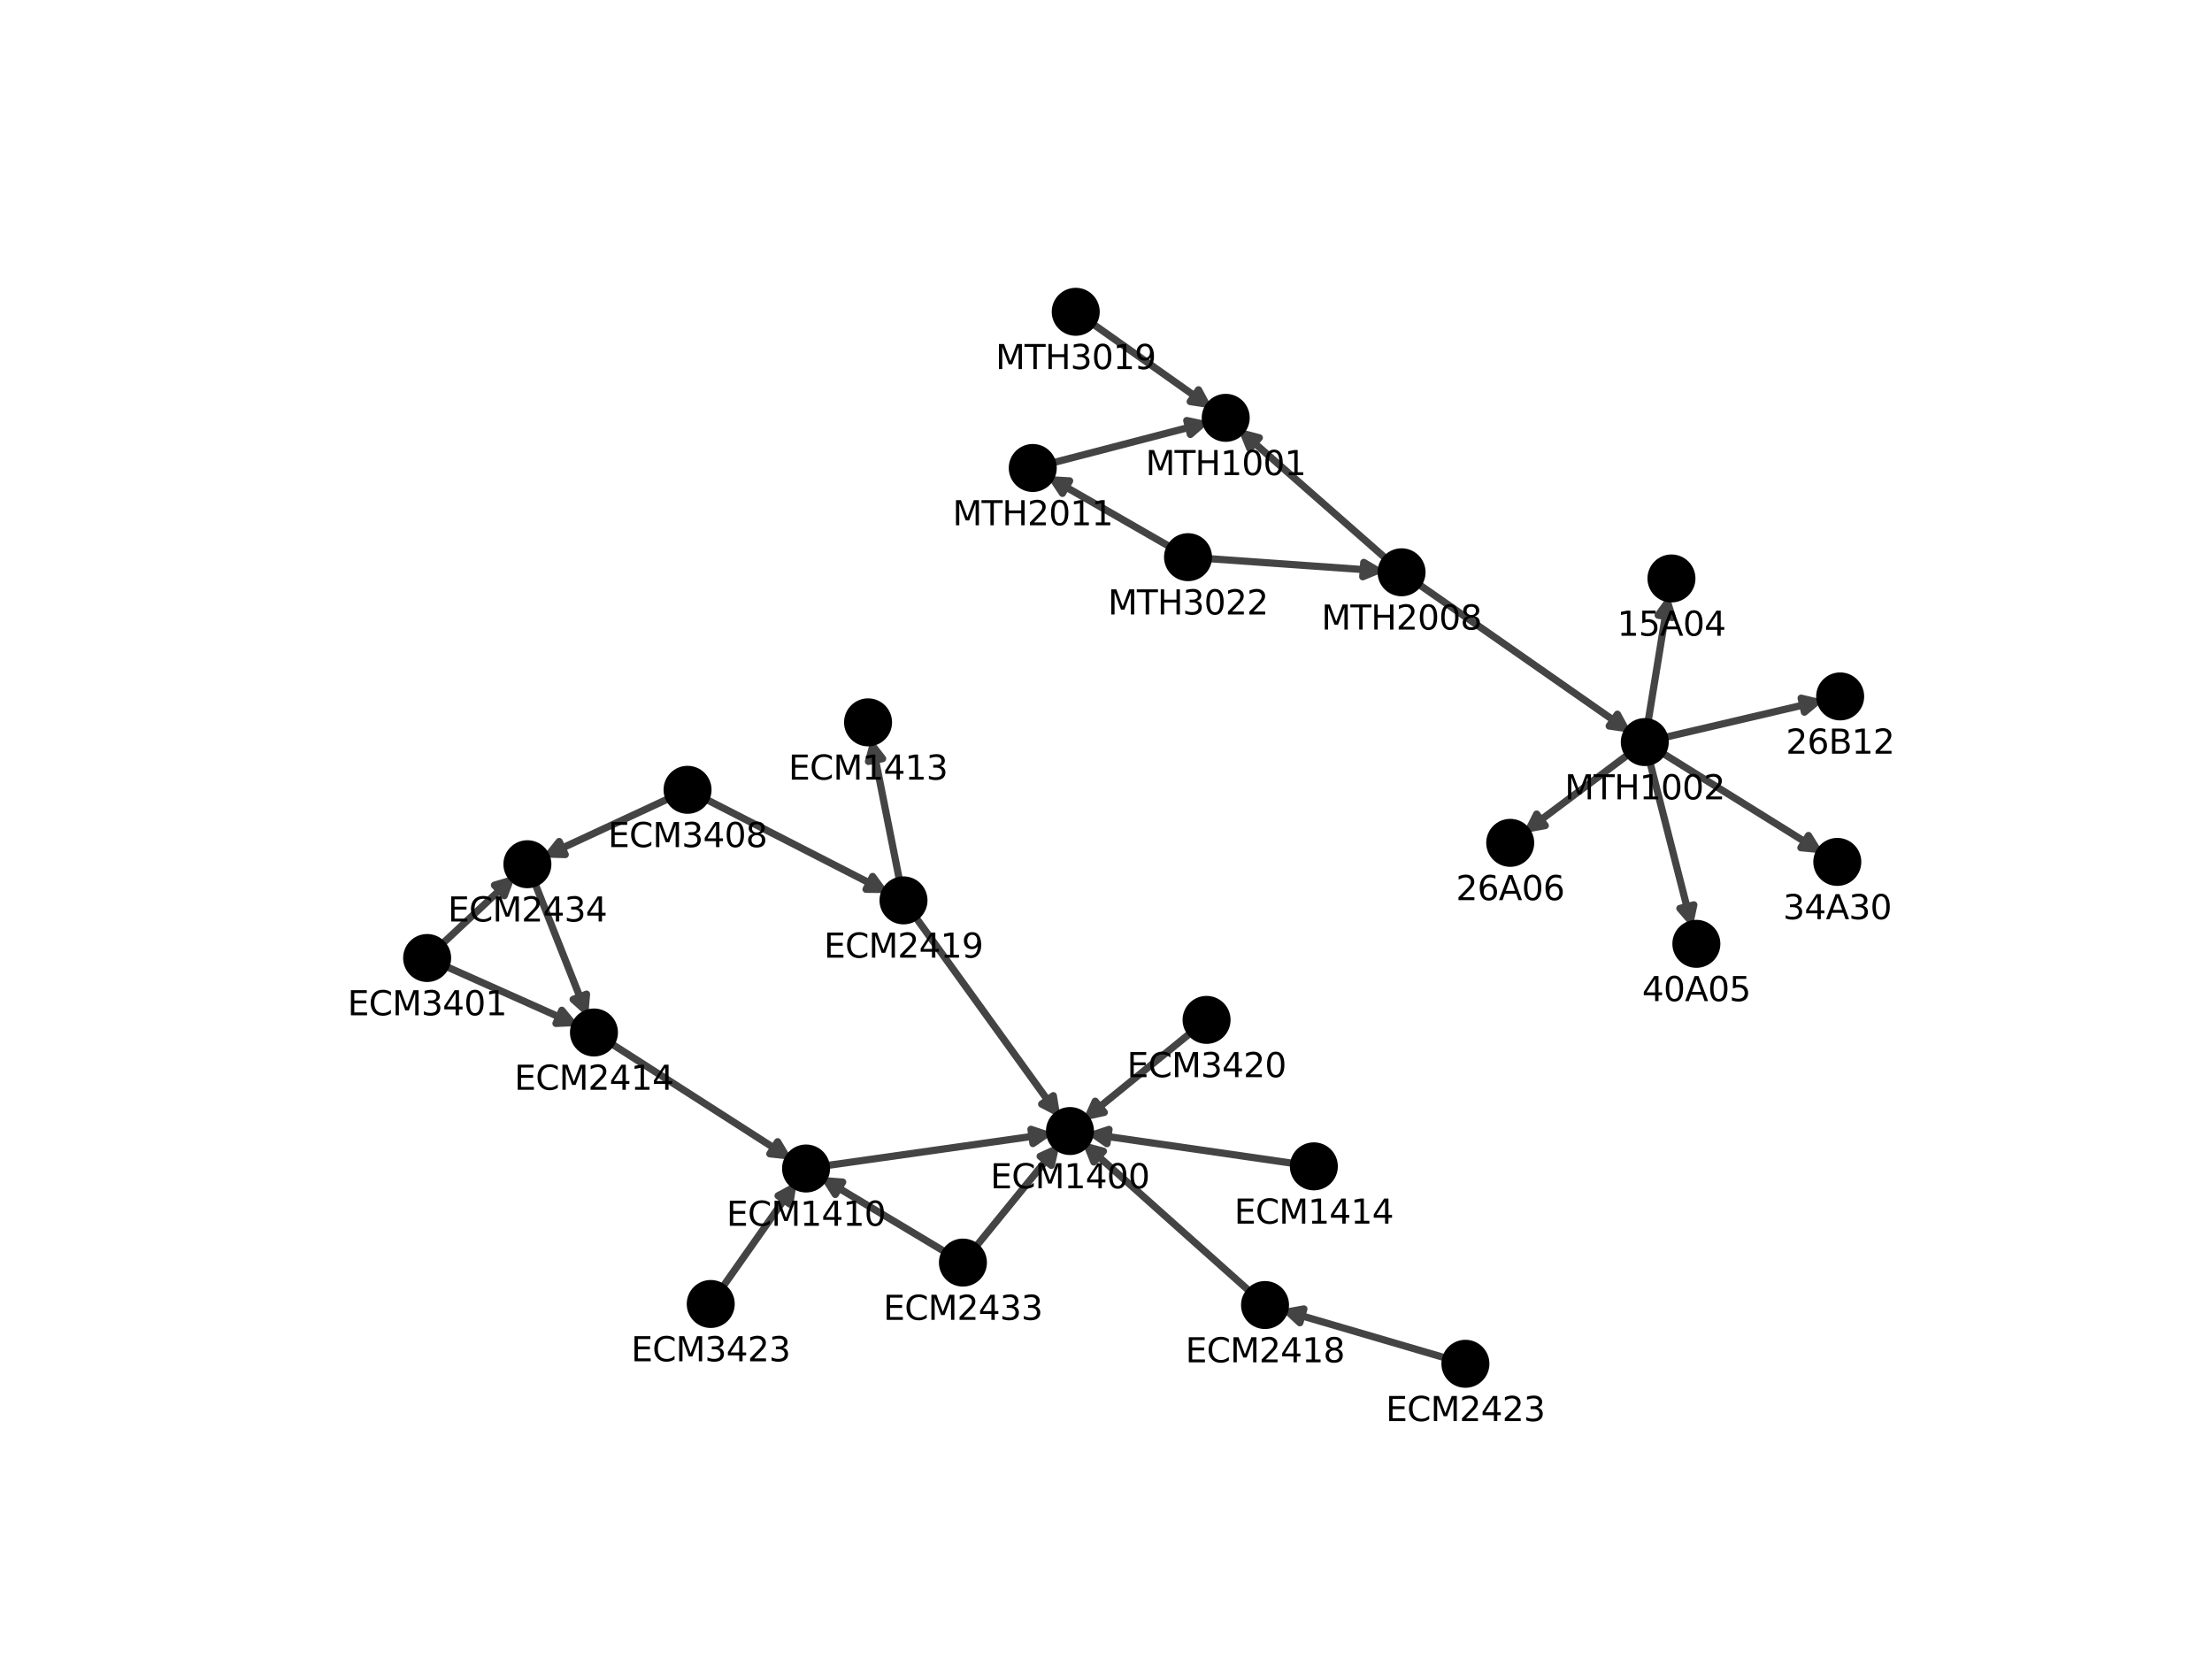<?xml version="1.0" encoding="utf-8" standalone="no"?>
<!DOCTYPE svg PUBLIC "-//W3C//DTD SVG 1.1//EN"
  "http://www.w3.org/Graphics/SVG/1.1/DTD/svg11.dtd">
<svg xmlns:xlink="http://www.w3.org/1999/xlink" width="460.8pt" height="345.6pt" viewBox="0 0 460.8 345.6" xmlns="http://www.w3.org/2000/svg" version="1.1">
 <defs>
  <style type="text/css">*{stroke-linejoin: round; stroke-linecap: butt}</style>
 </defs>
 <g id="figure_1">
  <g id="patch_1">
   <path d="M 0 345.6 
L 460.8 345.6 
L 460.8 0 
L 0 0 
L 0 345.6 
z
" style="fill: none"/>
  </g>
  <g id="axes_1">
   <g id="patch_2">
    <path d="M 57.6 307.584 
L 414.72 307.584 
L 414.72 41.472 
L 57.6 41.472 
L 57.6 307.584 
z
" style="fill: none"/>
   </g>
   <g id="EdgeCollection_1">
    <path d="M 261.35 92.323 
L 288.215 115.92 
L 261.35 92.323 
L 260.36 93.45 
L 259.096 90.343 
L 262.34 91.196 
L 261.35 92.323 
" clip-path="url(#p171d25a1cc)" style="fill: #444444; stroke: #444444; stroke-width: 1.5"/>
    <path d="M 336.08 150.009 
L 296.071 122.081 
L 336.08 150.009 
L 336.939 148.779 
L 338.54 151.726 
L 335.221 151.239 
L 336.08 150.009 
" clip-path="url(#p171d25a1cc)" style="fill: #444444; stroke: #444444; stroke-width: 1.5"/>
    <path d="M 120.79 207.648 
L 111.705 184.683 
L 120.79 207.648 
L 122.184 207.096 
L 121.893 210.437 
L 119.395 208.199 
L 120.79 207.648 
" clip-path="url(#p171d25a1cc)" style="fill: #444444; stroke: #444444; stroke-width: 1.5"/>
    <path d="M 271.206 274.115 
L 300.474 282.695 
L 271.206 274.115 
L 270.784 275.554 
L 268.327 273.271 
L 271.628 272.676 
L 271.206 274.115 
" clip-path="url(#p171d25a1cc)" style="fill: #444444; stroke: #444444; stroke-width: 1.5"/>
    <path d="M 214.974 236.739 
L 172.866 242.717 
L 214.974 236.739 
L 214.763 235.254 
L 217.944 236.318 
L 215.185 238.225 
L 214.974 236.739 
" clip-path="url(#p171d25a1cc)" style="fill: #444444; stroke: #444444; stroke-width: 1.5"/>
    <path d="M 174.777 247.535 
L 196.307 260.447 
L 174.777 247.535 
L 174.005 248.821 
L 172.204 245.992 
L 175.548 246.248 
L 174.777 247.535 
" clip-path="url(#p171d25a1cc)" style="fill: #444444; stroke: #444444; stroke-width: 1.5"/>
    <path d="M 217.845 241.82 
L 203.751 259.14 
L 217.845 241.82 
L 216.682 240.873 
L 219.738 239.493 
L 219.008 242.767 
L 217.845 241.82 
" clip-path="url(#p171d25a1cc)" style="fill: #444444; stroke: #444444; stroke-width: 1.5"/>
    <path d="M 229.1 230.566 
L 247.473 215.617 
L 229.1 230.566 
L 230.046 231.73 
L 226.773 232.459 
L 228.153 229.402 
L 229.1 230.566 
" clip-path="url(#p171d25a1cc)" style="fill: #444444; stroke: #444444; stroke-width: 1.5"/>
    <path d="M 228.864 240.941 
L 259.798 268.536 
L 228.864 240.941 
L 227.866 242.06 
L 226.625 238.943 
L 229.863 239.821 
L 228.864 240.941 
" clip-path="url(#p171d25a1cc)" style="fill: #444444; stroke: #444444; stroke-width: 1.5"/>
    <path d="M 230.812 236.762 
L 268.749 242.255 
L 230.812 236.762 
L 230.597 238.246 
L 227.843 236.332 
L 231.027 235.277 
L 230.812 236.762 
" clip-path="url(#p171d25a1cc)" style="fill: #444444; stroke: #444444; stroke-width: 1.5"/>
    <path d="M 321.009 170.786 
L 338.638 157.585 
L 321.009 170.786 
L 321.908 171.987 
L 318.608 172.584 
L 320.11 169.585 
L 321.009 170.786 
" clip-path="url(#p171d25a1cc)" style="fill: #444444; stroke: #444444; stroke-width: 1.5"/>
    <path d="M 375.549 146.897 
L 347.509 153.45 
L 375.549 146.897 
L 375.208 145.437 
L 378.471 146.215 
L 375.891 148.358 
L 375.549 146.897 
" clip-path="url(#p171d25a1cc)" style="fill: #444444; stroke: #444444; stroke-width: 1.5"/>
    <path d="M 351.403 188.868 
L 343.878 159.432 
L 351.403 188.868 
L 352.856 188.497 
L 352.146 191.775 
L 349.95 189.24 
L 351.403 188.868 
" clip-path="url(#p171d25a1cc)" style="fill: #444444; stroke: #444444; stroke-width: 1.5"/>
    <path d="M 375.951 175.323 
L 346.885 157.23 
L 375.951 175.323 
L 376.743 174.05 
L 378.498 176.909 
L 375.158 176.597 
L 375.951 175.323 
" clip-path="url(#p171d25a1cc)" style="fill: #444444; stroke: #444444; stroke-width: 1.5"/>
    <path d="M 346.907 128.4 
L 343.444 149.653 
L 346.907 128.4 
L 345.427 128.159 
L 347.39 125.439 
L 348.388 128.641 
L 346.907 128.4 
" clip-path="url(#p171d25a1cc)" style="fill: #444444; stroke: #444444; stroke-width: 1.5"/>
    <path d="M 247.597 89.056 
L 219.98 96.232 
L 247.597 89.056 
L 247.219 87.604 
L 250.5 88.301 
L 247.974 90.507 
L 247.597 89.056 
" clip-path="url(#p171d25a1cc)" style="fill: #444444; stroke: #444444; stroke-width: 1.5"/>
    <path d="M 163.313 249.963 
L 150.935 267.555 
L 163.313 249.963 
L 162.086 249.1 
L 165.039 247.509 
L 164.539 250.826 
L 163.313 249.963 
" clip-path="url(#p171d25a1cc)" style="fill: #444444; stroke: #444444; stroke-width: 1.5"/>
    <path d="M 161.182 239.102 
L 127.941 217.786 
L 161.182 239.102 
L 161.991 237.839 
L 163.707 240.721 
L 160.372 240.364 
L 161.182 239.102 
" clip-path="url(#p171d25a1cc)" style="fill: #444444; stroke: #444444; stroke-width: 1.5"/>
    <path d="M 116.427 211.825 
L 93.546 201.609 
L 116.427 211.825 
L 117.039 210.456 
L 119.167 213.048 
L 115.816 213.195 
L 116.427 211.825 
" clip-path="url(#p171d25a1cc)" style="fill: #444444; stroke: #444444; stroke-width: 1.5"/>
    <path d="M 104.023 185.499 
L 92.632 196.155 
L 104.023 185.499 
L 102.999 184.403 
L 106.214 183.449 
L 105.048 186.594 
L 104.023 185.499 
" clip-path="url(#p171d25a1cc)" style="fill: #444444; stroke: #444444; stroke-width: 1.5"/>
    <path d="M 182.395 158.328 
L 187.24 182.663 
L 182.395 158.328 
L 180.924 158.621 
L 181.809 155.386 
L 183.866 158.035 
L 182.395 158.328 
" clip-path="url(#p171d25a1cc)" style="fill: #444444; stroke: #444444; stroke-width: 1.5"/>
    <path d="M 218.213 229.128 
L 191.142 191.621 
L 218.213 229.128 
L 219.429 228.25 
L 219.968 231.561 
L 216.996 230.006 
L 218.213 229.128 
" clip-path="url(#p171d25a1cc)" style="fill: #444444; stroke: #444444; stroke-width: 1.5"/>
    <path d="M 181.096 183.92 
L 147.682 166.811 
L 181.096 183.92 
L 181.779 182.585 
L 183.766 185.287 
L 180.412 185.255 
L 181.096 183.92 
" clip-path="url(#p171d25a1cc)" style="fill: #444444; stroke: #444444; stroke-width: 1.5"/>
    <path d="M 117.121 176.663 
L 138.697 166.639 
L 117.121 176.663 
L 117.753 178.023 
L 114.4 177.927 
L 116.489 175.303 
L 117.121 176.663 
" clip-path="url(#p171d25a1cc)" style="fill: #444444; stroke: #444444; stroke-width: 1.5"/>
    <path d="M 283.992 118.654 
L 252.477 116.422 
L 283.992 118.654 
L 284.098 117.158 
L 286.984 118.866 
L 283.886 120.15 
L 283.992 118.654 
" clip-path="url(#p171d25a1cc)" style="fill: #444444; stroke: #444444; stroke-width: 1.5"/>
    <path d="M 222.078 101.474 
L 243.153 113.578 
L 222.078 101.474 
L 221.331 102.775 
L 219.477 99.98 
L 222.825 100.173 
L 222.078 101.474 
" clip-path="url(#p171d25a1cc)" style="fill: #444444; stroke: #444444; stroke-width: 1.5"/>
    <path d="M 248.807 82.425 
L 228.178 67.841 
L 248.807 82.425 
L 249.673 81.201 
L 251.257 84.157 
L 247.941 83.65 
L 248.807 82.425 
" clip-path="url(#p171d25a1cc)" style="fill: #444444; stroke: #444444; stroke-width: 1.5"/>
   </g>
   <g id="VertexCollection_1">
    <path d="M 291.972 124.219 
C 293.298 124.219 294.569 123.693 295.507 122.755 
C 296.445 121.817 296.972 120.545 296.972 119.219 
C 296.972 117.893 296.445 116.621 295.507 115.684 
C 294.569 114.746 293.298 114.219 291.972 114.219 
C 290.646 114.219 289.374 114.746 288.436 115.684 
C 287.498 116.621 286.972 117.893 286.972 119.219 
C 286.972 120.545 287.498 121.817 288.436 122.755 
C 289.374 123.693 290.646 124.219 291.972 124.219 
z
" clip-path="url(#p171d25a1cc)"/>
    <path d="M 109.866 185.034 
C 111.192 185.034 112.464 184.507 113.401 183.569 
C 114.339 182.632 114.866 181.36 114.866 180.034 
C 114.866 178.708 114.339 177.436 113.401 176.498 
C 112.464 175.56 111.192 175.034 109.866 175.034 
C 108.54 175.034 107.268 175.56 106.33 176.498 
C 105.393 177.436 104.866 178.708 104.866 180.034 
C 104.866 181.36 105.393 182.632 106.33 183.569 
C 107.268 184.507 108.54 185.034 109.866 185.034 
z
" clip-path="url(#p171d25a1cc)"/>
    <path d="M 305.272 289.102 
C 306.598 289.102 307.87 288.575 308.807 287.637 
C 309.745 286.7 310.272 285.428 310.272 284.102 
C 310.272 282.776 309.745 281.504 308.807 280.566 
C 307.87 279.628 306.598 279.102 305.272 279.102 
C 303.946 279.102 302.674 279.628 301.736 280.566 
C 300.799 281.504 300.272 282.776 300.272 284.102 
C 300.272 285.428 300.799 286.7 301.736 287.637 
C 302.674 288.575 303.946 289.102 305.272 289.102 
z
" clip-path="url(#p171d25a1cc)"/>
    <path d="M 167.916 248.42 
C 169.242 248.42 170.514 247.893 171.451 246.956 
C 172.389 246.018 172.916 244.746 172.916 243.42 
C 172.916 242.094 172.389 240.822 171.451 239.885 
C 170.514 238.947 169.242 238.42 167.916 238.42 
C 166.59 238.42 165.318 238.947 164.38 239.885 
C 163.443 240.822 162.916 242.094 162.916 243.42 
C 162.916 244.746 163.443 246.018 164.38 246.956 
C 165.318 247.893 166.59 248.42 167.916 248.42 
z
" clip-path="url(#p171d25a1cc)"/>
    <path d="M 200.595 268.018 
C 201.921 268.018 203.193 267.492 204.131 266.554 
C 205.068 265.616 205.595 264.344 205.595 263.018 
C 205.595 261.692 205.068 260.42 204.131 259.483 
C 203.193 258.545 201.921 258.018 200.595 258.018 
C 199.269 258.018 197.997 258.545 197.06 259.483 
C 196.122 260.42 195.595 261.692 195.595 263.018 
C 195.595 264.344 196.122 265.616 197.06 266.554 
C 197.997 267.492 199.269 268.018 200.595 268.018 
z
" clip-path="url(#p171d25a1cc)"/>
    <path d="M 251.351 217.461 
C 252.677 217.461 253.949 216.935 254.887 215.997 
C 255.824 215.059 256.351 213.787 256.351 212.461 
C 256.351 211.135 255.824 209.864 254.887 208.926 
C 253.949 207.988 252.677 207.461 251.351 207.461 
C 250.025 207.461 248.753 207.988 247.816 208.926 
C 246.878 209.864 246.351 211.135 246.351 212.461 
C 246.351 213.787 246.878 215.059 247.816 215.997 
C 248.753 216.935 250.025 217.461 251.351 217.461 
z
" clip-path="url(#p171d25a1cc)"/>
    <path d="M 263.529 276.864 
C 264.855 276.864 266.127 276.338 267.065 275.4 
C 268.002 274.462 268.529 273.19 268.529 271.864 
C 268.529 270.538 268.002 269.267 267.065 268.329 
C 266.127 267.391 264.855 266.864 263.529 266.864 
C 262.203 266.864 260.931 267.391 259.994 268.329 
C 259.056 269.267 258.529 270.538 258.529 271.864 
C 258.529 273.19 259.056 274.462 259.994 275.4 
C 260.931 276.338 262.203 276.864 263.529 276.864 
z
" clip-path="url(#p171d25a1cc)"/>
    <path d="M 273.697 247.972 
C 275.023 247.972 276.295 247.445 277.233 246.507 
C 278.17 245.57 278.697 244.298 278.697 242.972 
C 278.697 241.646 278.17 240.374 277.233 239.436 
C 276.295 238.499 275.023 237.972 273.697 237.972 
C 272.371 237.972 271.099 238.499 270.162 239.436 
C 269.224 240.374 268.697 241.646 268.697 242.972 
C 268.697 244.298 269.224 245.57 270.162 246.507 
C 271.099 247.445 272.371 247.972 273.697 247.972 
z
" clip-path="url(#p171d25a1cc)"/>
    <path d="M 342.64 159.588 
C 343.966 159.588 345.238 159.061 346.175 158.123 
C 347.113 157.186 347.64 155.914 347.64 154.588 
C 347.64 153.262 347.113 151.99 346.175 151.052 
C 345.238 150.114 343.966 149.588 342.64 149.588 
C 341.314 149.588 340.042 150.114 339.104 151.052 
C 338.167 151.99 337.64 153.262 337.64 154.588 
C 337.64 155.914 338.167 157.186 339.104 158.123 
C 340.042 159.061 341.314 159.588 342.64 159.588 
z
" clip-path="url(#p171d25a1cc)"/>
    <path d="M 215.141 102.49 
C 216.467 102.49 217.739 101.963 218.676 101.025 
C 219.614 100.088 220.141 98.816 220.141 97.49 
C 220.141 96.164 219.614 94.892 218.676 93.954 
C 217.739 93.017 216.467 92.49 215.141 92.49 
C 213.815 92.49 212.543 93.017 211.605 93.954 
C 210.668 94.892 210.141 96.164 210.141 97.49 
C 210.141 98.816 210.668 100.088 211.605 101.025 
C 212.543 101.963 213.815 102.49 215.141 102.49 
z
" clip-path="url(#p171d25a1cc)"/>
    <path d="M 255.339 92.044 
C 256.665 92.044 257.937 91.517 258.875 90.579 
C 259.813 89.642 260.339 88.37 260.339 87.044 
C 260.339 85.718 259.813 84.446 258.875 83.508 
C 257.937 82.57 256.665 82.044 255.339 82.044 
C 254.013 82.044 252.741 82.57 251.804 83.508 
C 250.866 84.446 250.339 85.718 250.339 87.044 
C 250.339 88.37 250.866 89.642 251.804 90.579 
C 252.741 91.517 254.013 92.044 255.339 92.044 
z
" clip-path="url(#p171d25a1cc)"/>
    <path d="M 148.058 276.644 
C 149.384 276.644 150.656 276.118 151.593 275.18 
C 152.531 274.242 153.058 272.97 153.058 271.644 
C 153.058 270.318 152.531 269.047 151.593 268.109 
C 150.656 267.171 149.384 266.644 148.058 266.644 
C 146.732 266.644 145.46 267.171 144.522 268.109 
C 143.584 269.047 143.058 270.318 143.058 271.644 
C 143.058 272.97 143.584 274.242 144.522 275.18 
C 145.46 276.118 146.732 276.644 148.058 276.644 
z
" clip-path="url(#p171d25a1cc)"/>
    <path d="M 180.832 155.482 
C 182.158 155.482 183.43 154.955 184.368 154.018 
C 185.306 153.08 185.832 151.808 185.832 150.482 
C 185.832 149.156 185.306 147.884 184.368 146.947 
C 183.43 146.009 182.158 145.482 180.832 145.482 
C 179.506 145.482 178.235 146.009 177.297 146.947 
C 176.359 147.884 175.832 149.156 175.832 150.482 
C 175.832 151.808 176.359 153.08 177.297 154.018 
C 178.235 154.955 179.506 155.482 180.832 155.482 
z
" clip-path="url(#p171d25a1cc)"/>
    <path d="M 123.732 220.087 
C 125.058 220.087 126.33 219.56 127.268 218.622 
C 128.206 217.685 128.732 216.413 128.732 215.087 
C 128.732 213.761 128.206 212.489 127.268 211.551 
C 126.33 210.614 125.058 210.087 123.732 210.087 
C 122.406 210.087 121.134 210.614 120.197 211.551 
C 119.259 212.489 118.732 213.761 118.732 215.087 
C 118.732 216.413 119.259 217.685 120.197 218.622 
C 121.134 219.56 122.406 220.087 123.732 220.087 
z
" clip-path="url(#p171d25a1cc)"/>
    <path d="M 88.981 204.571 
C 90.307 204.571 91.579 204.044 92.516 203.106 
C 93.454 202.169 93.981 200.897 93.981 199.571 
C 93.981 198.245 93.454 196.973 92.516 196.035 
C 91.579 195.097 90.307 194.571 88.981 194.571 
C 87.655 194.571 86.383 195.097 85.445 196.035 
C 84.507 196.973 83.981 198.245 83.981 199.571 
C 83.981 200.897 84.507 202.169 85.445 203.106 
C 86.383 204.044 87.655 204.571 88.981 204.571 
z
" clip-path="url(#p171d25a1cc)"/>
    <path d="M 222.894 240.615 
C 224.22 240.615 225.492 240.088 226.43 239.151 
C 227.368 238.213 227.894 236.941 227.894 235.615 
C 227.894 234.289 227.368 233.017 226.43 232.079 
C 225.492 231.142 224.22 230.615 222.894 230.615 
C 221.568 230.615 220.296 231.142 219.359 232.079 
C 218.421 233.017 217.894 234.289 217.894 235.615 
C 217.894 236.941 218.421 238.213 219.359 239.151 
C 220.296 240.088 221.568 240.615 222.894 240.615 
z
" clip-path="url(#p171d25a1cc)"/>
    <path d="M 188.216 192.566 
C 189.542 192.566 190.814 192.039 191.752 191.102 
C 192.69 190.164 193.216 188.892 193.216 187.566 
C 193.216 186.24 192.69 184.968 191.752 184.031 
C 190.814 183.093 189.542 182.566 188.216 182.566 
C 186.89 182.566 185.618 183.093 184.681 184.031 
C 183.743 184.968 183.216 186.24 183.216 187.566 
C 183.216 188.892 183.743 190.164 184.681 191.102 
C 185.618 192.039 186.89 192.566 188.216 192.566 
z
" clip-path="url(#p171d25a1cc)"/>
    <path d="M 143.231 169.532 
C 144.557 169.532 145.829 169.005 146.767 168.068 
C 147.704 167.13 148.231 165.858 148.231 164.532 
C 148.231 163.206 147.704 161.934 146.767 160.996 
C 145.829 160.059 144.557 159.532 143.231 159.532 
C 141.905 159.532 140.633 160.059 139.696 160.996 
C 138.758 161.934 138.231 163.206 138.231 164.532 
C 138.231 165.858 138.758 167.13 139.696 168.068 
C 140.633 169.005 141.905 169.532 143.231 169.532 
z
" clip-path="url(#p171d25a1cc)"/>
    <path d="M 247.489 121.068 
C 248.815 121.068 250.087 120.542 251.025 119.604 
C 251.962 118.666 252.489 117.394 252.489 116.068 
C 252.489 114.742 251.962 113.471 251.025 112.533 
C 250.087 111.595 248.815 111.068 247.489 111.068 
C 246.163 111.068 244.891 111.595 243.954 112.533 
C 243.016 113.471 242.489 114.742 242.489 116.068 
C 242.489 117.394 243.016 118.666 243.954 119.604 
C 244.891 120.542 246.163 121.068 247.489 121.068 
z
" clip-path="url(#p171d25a1cc)"/>
    <path d="M 224.095 69.954 
C 225.421 69.954 226.693 69.428 227.631 68.49 
C 228.568 67.552 229.095 66.28 229.095 64.954 
C 229.095 63.628 228.568 62.356 227.631 61.419 
C 226.693 60.481 225.421 59.954 224.095 59.954 
C 222.769 59.954 221.497 60.481 220.56 61.419 
C 219.622 62.356 219.095 63.628 219.095 64.954 
C 219.095 66.28 219.622 67.552 220.56 68.49 
C 221.497 69.428 222.769 69.954 224.095 69.954 
z
" clip-path="url(#p171d25a1cc)"/>
    <path d="M 314.606 180.581 
C 315.932 180.581 317.204 180.055 318.141 179.117 
C 319.079 178.179 319.606 176.907 319.606 175.581 
C 319.606 174.255 319.079 172.983 318.141 172.046 
C 317.204 171.108 315.932 170.581 314.606 170.581 
C 313.28 170.581 312.008 171.108 311.07 172.046 
C 310.133 172.983 309.606 174.255 309.606 175.581 
C 309.606 176.907 310.133 178.179 311.07 179.117 
C 312.008 180.055 313.28 180.581 314.606 180.581 
z
" clip-path="url(#p171d25a1cc)"/>
    <path d="M 383.339 150.077 
C 384.665 150.077 385.937 149.55 386.875 148.612 
C 387.813 147.675 388.339 146.403 388.339 145.077 
C 388.339 143.751 387.813 142.479 386.875 141.541 
C 385.937 140.604 384.665 140.077 383.339 140.077 
C 382.013 140.077 380.741 140.604 379.804 141.541 
C 378.866 142.479 378.339 143.751 378.339 145.077 
C 378.339 146.403 378.866 147.675 379.804 148.612 
C 380.741 149.55 382.013 150.077 383.339 150.077 
z
" clip-path="url(#p171d25a1cc)"/>
    <path d="M 353.384 201.619 
C 354.71 201.619 355.982 201.092 356.92 200.154 
C 357.857 199.217 358.384 197.945 358.384 196.619 
C 358.384 195.293 357.857 194.021 356.92 193.083 
C 355.982 192.146 354.71 191.619 353.384 191.619 
C 352.058 191.619 350.786 192.146 349.849 193.083 
C 348.911 194.021 348.384 195.293 348.384 196.619 
C 348.384 197.945 348.911 199.217 349.849 200.154 
C 350.786 201.092 352.058 201.619 353.384 201.619 
z
" clip-path="url(#p171d25a1cc)"/>
    <path d="M 382.742 184.551 
C 384.068 184.551 385.34 184.024 386.278 183.086 
C 387.215 182.149 387.742 180.877 387.742 179.551 
C 387.742 178.225 387.215 176.953 386.278 176.015 
C 385.34 175.078 384.068 174.551 382.742 174.551 
C 381.416 174.551 380.144 175.078 379.207 176.015 
C 378.269 176.953 377.742 178.225 377.742 179.551 
C 377.742 180.877 378.269 182.149 379.207 183.086 
C 380.144 184.024 381.416 184.551 382.742 184.551 
z
" clip-path="url(#p171d25a1cc)"/>
    <path d="M 348.194 125.504 
C 349.52 125.504 350.792 124.978 351.729 124.04 
C 352.667 123.102 353.194 121.83 353.194 120.504 
C 353.194 119.178 352.667 117.906 351.729 116.969 
C 350.792 116.031 349.52 115.504 348.194 115.504 
C 346.868 115.504 345.596 116.031 344.658 116.969 
C 343.721 117.906 343.194 119.178 343.194 120.504 
C 343.194 121.83 343.721 123.102 344.658 124.04 
C 345.596 124.978 346.868 125.504 348.194 125.504 
z
" clip-path="url(#p171d25a1cc)"/>
   </g>
   <g id="text_1">
    <g clip-path="url(#p171d25a1cc)">
     <!-- MTH2008 -->
     <g transform="translate(275.274 131.151) scale(0.07 -0.07)">
      <defs>
       <path id="DejaVuSans-4d" d="M 628 4666 
L 1569 4666 
L 2759 1491 
L 3956 4666 
L 4897 4666 
L 4897 0 
L 4281 0 
L 4281 4097 
L 3078 897 
L 2444 897 
L 1241 4097 
L 1241 0 
L 628 0 
L 628 4666 
z
" transform="scale(0.016)"/>
       <path id="DejaVuSans-54" d="M -19 4666 
L 3928 4666 
L 3928 4134 
L 2272 4134 
L 2272 0 
L 1638 0 
L 1638 4134 
L -19 4134 
L -19 4666 
z
" transform="scale(0.016)"/>
       <path id="DejaVuSans-48" d="M 628 4666 
L 1259 4666 
L 1259 2753 
L 3553 2753 
L 3553 4666 
L 4184 4666 
L 4184 0 
L 3553 0 
L 3553 2222 
L 1259 2222 
L 1259 0 
L 628 0 
L 628 4666 
z
" transform="scale(0.016)"/>
       <path id="DejaVuSans-32" d="M 1228 531 
L 3431 531 
L 3431 0 
L 469 0 
L 469 531 
Q 828 903 1448 1529 
Q 2069 2156 2228 2338 
Q 2531 2678 2651 2914 
Q 2772 3150 2772 3378 
Q 2772 3750 2511 3984 
Q 2250 4219 1831 4219 
Q 1534 4219 1204 4116 
Q 875 4013 500 3803 
L 500 4441 
Q 881 4594 1212 4672 
Q 1544 4750 1819 4750 
Q 2544 4750 2975 4387 
Q 3406 4025 3406 3419 
Q 3406 3131 3298 2873 
Q 3191 2616 2906 2266 
Q 2828 2175 2409 1742 
Q 1991 1309 1228 531 
z
" transform="scale(0.016)"/>
       <path id="DejaVuSans-30" d="M 2034 4250 
Q 1547 4250 1301 3770 
Q 1056 3291 1056 2328 
Q 1056 1369 1301 889 
Q 1547 409 2034 409 
Q 2525 409 2770 889 
Q 3016 1369 3016 2328 
Q 3016 3291 2770 3770 
Q 2525 4250 2034 4250 
z
M 2034 4750 
Q 2819 4750 3233 4129 
Q 3647 3509 3647 2328 
Q 3647 1150 3233 529 
Q 2819 -91 2034 -91 
Q 1250 -91 836 529 
Q 422 1150 422 2328 
Q 422 3509 836 4129 
Q 1250 4750 2034 4750 
z
" transform="scale(0.016)"/>
       <path id="DejaVuSans-38" d="M 2034 2216 
Q 1584 2216 1326 1975 
Q 1069 1734 1069 1313 
Q 1069 891 1326 650 
Q 1584 409 2034 409 
Q 2484 409 2743 651 
Q 3003 894 3003 1313 
Q 3003 1734 2745 1975 
Q 2488 2216 2034 2216 
z
M 1403 2484 
Q 997 2584 770 2862 
Q 544 3141 544 3541 
Q 544 4100 942 4425 
Q 1341 4750 2034 4750 
Q 2731 4750 3128 4425 
Q 3525 4100 3525 3541 
Q 3525 3141 3298 2862 
Q 3072 2584 2669 2484 
Q 3125 2378 3379 2068 
Q 3634 1759 3634 1313 
Q 3634 634 3220 271 
Q 2806 -91 2034 -91 
Q 1263 -91 848 271 
Q 434 634 434 1313 
Q 434 1759 690 2068 
Q 947 2378 1403 2484 
z
M 1172 3481 
Q 1172 3119 1398 2916 
Q 1625 2713 2034 2713 
Q 2441 2713 2670 2916 
Q 2900 3119 2900 3481 
Q 2900 3844 2670 4047 
Q 2441 4250 2034 4250 
Q 1625 4250 1398 4047 
Q 1172 3844 1172 3481 
z
" transform="scale(0.016)"/>
      </defs>
      <use xlink:href="#DejaVuSans-4d"/>
      <use xlink:href="#DejaVuSans-54" x="86.279"/>
      <use xlink:href="#DejaVuSans-48" x="147.363"/>
      <use xlink:href="#DejaVuSans-32" x="222.559"/>
      <use xlink:href="#DejaVuSans-30" x="286.182"/>
      <use xlink:href="#DejaVuSans-30" x="349.805"/>
      <use xlink:href="#DejaVuSans-38" x="413.428"/>
     </g>
    </g>
   </g>
   <g id="text_2">
    <g clip-path="url(#p171d25a1cc)">
     <!-- ECM2434 -->
     <g transform="translate(93.283 191.965) scale(0.07 -0.07)">
      <defs>
       <path id="DejaVuSans-45" d="M 628 4666 
L 3578 4666 
L 3578 4134 
L 1259 4134 
L 1259 2753 
L 3481 2753 
L 3481 2222 
L 1259 2222 
L 1259 531 
L 3634 531 
L 3634 0 
L 628 0 
L 628 4666 
z
" transform="scale(0.016)"/>
       <path id="DejaVuSans-43" d="M 4122 4306 
L 4122 3641 
Q 3803 3938 3442 4084 
Q 3081 4231 2675 4231 
Q 1875 4231 1450 3742 
Q 1025 3253 1025 2328 
Q 1025 1406 1450 917 
Q 1875 428 2675 428 
Q 3081 428 3442 575 
Q 3803 722 4122 1019 
L 4122 359 
Q 3791 134 3420 21 
Q 3050 -91 2638 -91 
Q 1578 -91 968 557 
Q 359 1206 359 2328 
Q 359 3453 968 4101 
Q 1578 4750 2638 4750 
Q 3056 4750 3426 4639 
Q 3797 4528 4122 4306 
z
" transform="scale(0.016)"/>
       <path id="DejaVuSans-34" d="M 2419 4116 
L 825 1625 
L 2419 1625 
L 2419 4116 
z
M 2253 4666 
L 3047 4666 
L 3047 1625 
L 3713 1625 
L 3713 1100 
L 3047 1100 
L 3047 0 
L 2419 0 
L 2419 1100 
L 313 1100 
L 313 1709 
L 2253 4666 
z
" transform="scale(0.016)"/>
       <path id="DejaVuSans-33" d="M 2597 2516 
Q 3050 2419 3304 2112 
Q 3559 1806 3559 1356 
Q 3559 666 3084 287 
Q 2609 -91 1734 -91 
Q 1441 -91 1130 -33 
Q 819 25 488 141 
L 488 750 
Q 750 597 1062 519 
Q 1375 441 1716 441 
Q 2309 441 2620 675 
Q 2931 909 2931 1356 
Q 2931 1769 2642 2001 
Q 2353 2234 1838 2234 
L 1294 2234 
L 1294 2753 
L 1863 2753 
Q 2328 2753 2575 2939 
Q 2822 3125 2822 3475 
Q 2822 3834 2567 4026 
Q 2313 4219 1838 4219 
Q 1578 4219 1281 4162 
Q 984 4106 628 3988 
L 628 4550 
Q 988 4650 1302 4700 
Q 1616 4750 1894 4750 
Q 2613 4750 3031 4423 
Q 3450 4097 3450 3541 
Q 3450 3153 3228 2886 
Q 3006 2619 2597 2516 
z
" transform="scale(0.016)"/>
      </defs>
      <use xlink:href="#DejaVuSans-45"/>
      <use xlink:href="#DejaVuSans-43" x="63.184"/>
      <use xlink:href="#DejaVuSans-4d" x="133.008"/>
      <use xlink:href="#DejaVuSans-32" x="219.287"/>
      <use xlink:href="#DejaVuSans-34" x="282.91"/>
      <use xlink:href="#DejaVuSans-33" x="346.533"/>
      <use xlink:href="#DejaVuSans-34" x="410.156"/>
     </g>
    </g>
   </g>
   <g id="text_3">
    <g clip-path="url(#p171d25a1cc)">
     <!-- ECM2423 -->
     <g transform="translate(288.689 296.033) scale(0.07 -0.07)">
      <use xlink:href="#DejaVuSans-45"/>
      <use xlink:href="#DejaVuSans-43" x="63.184"/>
      <use xlink:href="#DejaVuSans-4d" x="133.008"/>
      <use xlink:href="#DejaVuSans-32" x="219.287"/>
      <use xlink:href="#DejaVuSans-34" x="282.91"/>
      <use xlink:href="#DejaVuSans-32" x="346.533"/>
      <use xlink:href="#DejaVuSans-33" x="410.156"/>
     </g>
    </g>
   </g>
   <g id="text_4">
    <g clip-path="url(#p171d25a1cc)">
     <!-- ECM1410 -->
     <g transform="translate(151.333 255.352) scale(0.07 -0.07)">
      <defs>
       <path id="DejaVuSans-31" d="M 794 531 
L 1825 531 
L 1825 4091 
L 703 3866 
L 703 4441 
L 1819 4666 
L 2450 4666 
L 2450 531 
L 3481 531 
L 3481 0 
L 794 0 
L 794 531 
z
" transform="scale(0.016)"/>
      </defs>
      <use xlink:href="#DejaVuSans-45"/>
      <use xlink:href="#DejaVuSans-43" x="63.184"/>
      <use xlink:href="#DejaVuSans-4d" x="133.008"/>
      <use xlink:href="#DejaVuSans-31" x="219.287"/>
      <use xlink:href="#DejaVuSans-34" x="282.91"/>
      <use xlink:href="#DejaVuSans-31" x="346.533"/>
      <use xlink:href="#DejaVuSans-30" x="410.156"/>
     </g>
    </g>
   </g>
   <g id="text_5">
    <g clip-path="url(#p171d25a1cc)">
     <!-- ECM2433 -->
     <g transform="translate(184.012 274.95) scale(0.07 -0.07)">
      <use xlink:href="#DejaVuSans-45"/>
      <use xlink:href="#DejaVuSans-43" x="63.184"/>
      <use xlink:href="#DejaVuSans-4d" x="133.008"/>
      <use xlink:href="#DejaVuSans-32" x="219.287"/>
      <use xlink:href="#DejaVuSans-34" x="282.91"/>
      <use xlink:href="#DejaVuSans-33" x="346.533"/>
      <use xlink:href="#DejaVuSans-33" x="410.156"/>
     </g>
    </g>
   </g>
   <g id="text_6">
    <g clip-path="url(#p171d25a1cc)">
     <!-- ECM3420 -->
     <g transform="translate(234.768 224.393) scale(0.07 -0.07)">
      <use xlink:href="#DejaVuSans-45"/>
      <use xlink:href="#DejaVuSans-43" x="63.184"/>
      <use xlink:href="#DejaVuSans-4d" x="133.008"/>
      <use xlink:href="#DejaVuSans-33" x="219.287"/>
      <use xlink:href="#DejaVuSans-34" x="282.91"/>
      <use xlink:href="#DejaVuSans-32" x="346.533"/>
      <use xlink:href="#DejaVuSans-30" x="410.156"/>
     </g>
    </g>
   </g>
   <g id="text_7">
    <g clip-path="url(#p171d25a1cc)">
     <!-- ECM2418 -->
     <g transform="translate(246.946 283.796) scale(0.07 -0.07)">
      <use xlink:href="#DejaVuSans-45"/>
      <use xlink:href="#DejaVuSans-43" x="63.184"/>
      <use xlink:href="#DejaVuSans-4d" x="133.008"/>
      <use xlink:href="#DejaVuSans-32" x="219.287"/>
      <use xlink:href="#DejaVuSans-34" x="282.91"/>
      <use xlink:href="#DejaVuSans-31" x="346.533"/>
      <use xlink:href="#DejaVuSans-38" x="410.156"/>
     </g>
    </g>
   </g>
   <g id="text_8">
    <g clip-path="url(#p171d25a1cc)">
     <!-- ECM1414 -->
     <g transform="translate(257.114 254.903) scale(0.07 -0.07)">
      <use xlink:href="#DejaVuSans-45"/>
      <use xlink:href="#DejaVuSans-43" x="63.184"/>
      <use xlink:href="#DejaVuSans-4d" x="133.008"/>
      <use xlink:href="#DejaVuSans-31" x="219.287"/>
      <use xlink:href="#DejaVuSans-34" x="282.91"/>
      <use xlink:href="#DejaVuSans-31" x="346.533"/>
      <use xlink:href="#DejaVuSans-34" x="410.156"/>
     </g>
    </g>
   </g>
   <g id="text_9">
    <g clip-path="url(#p171d25a1cc)">
     <!-- MTH1002 -->
     <g transform="translate(325.943 166.519) scale(0.07 -0.07)">
      <use xlink:href="#DejaVuSans-4d"/>
      <use xlink:href="#DejaVuSans-54" x="86.279"/>
      <use xlink:href="#DejaVuSans-48" x="147.363"/>
      <use xlink:href="#DejaVuSans-31" x="222.559"/>
      <use xlink:href="#DejaVuSans-30" x="286.182"/>
      <use xlink:href="#DejaVuSans-30" x="349.805"/>
      <use xlink:href="#DejaVuSans-32" x="413.428"/>
     </g>
    </g>
   </g>
   <g id="text_10">
    <g clip-path="url(#p171d25a1cc)">
     <!-- MTH2011 -->
     <g transform="translate(198.444 109.421) scale(0.07 -0.07)">
      <use xlink:href="#DejaVuSans-4d"/>
      <use xlink:href="#DejaVuSans-54" x="86.279"/>
      <use xlink:href="#DejaVuSans-48" x="147.363"/>
      <use xlink:href="#DejaVuSans-32" x="222.559"/>
      <use xlink:href="#DejaVuSans-30" x="286.182"/>
      <use xlink:href="#DejaVuSans-31" x="349.805"/>
      <use xlink:href="#DejaVuSans-31" x="413.428"/>
     </g>
    </g>
   </g>
   <g id="text_11">
    <g clip-path="url(#p171d25a1cc)">
     <!-- MTH1001 -->
     <g transform="translate(238.642 98.975) scale(0.07 -0.07)">
      <use xlink:href="#DejaVuSans-4d"/>
      <use xlink:href="#DejaVuSans-54" x="86.279"/>
      <use xlink:href="#DejaVuSans-48" x="147.363"/>
      <use xlink:href="#DejaVuSans-31" x="222.559"/>
      <use xlink:href="#DejaVuSans-30" x="286.182"/>
      <use xlink:href="#DejaVuSans-30" x="349.805"/>
      <use xlink:href="#DejaVuSans-31" x="413.428"/>
     </g>
    </g>
   </g>
   <g id="text_12">
    <g clip-path="url(#p171d25a1cc)">
     <!-- ECM3423 -->
     <g transform="translate(131.475 283.576) scale(0.07 -0.07)">
      <use xlink:href="#DejaVuSans-45"/>
      <use xlink:href="#DejaVuSans-43" x="63.184"/>
      <use xlink:href="#DejaVuSans-4d" x="133.008"/>
      <use xlink:href="#DejaVuSans-33" x="219.287"/>
      <use xlink:href="#DejaVuSans-34" x="282.91"/>
      <use xlink:href="#DejaVuSans-32" x="346.533"/>
      <use xlink:href="#DejaVuSans-33" x="410.156"/>
     </g>
    </g>
   </g>
   <g id="text_13">
    <g clip-path="url(#p171d25a1cc)">
     <!-- ECM1413 -->
     <g transform="translate(164.25 162.414) scale(0.07 -0.07)">
      <use xlink:href="#DejaVuSans-45"/>
      <use xlink:href="#DejaVuSans-43" x="63.184"/>
      <use xlink:href="#DejaVuSans-4d" x="133.008"/>
      <use xlink:href="#DejaVuSans-31" x="219.287"/>
      <use xlink:href="#DejaVuSans-34" x="282.91"/>
      <use xlink:href="#DejaVuSans-31" x="346.533"/>
      <use xlink:href="#DejaVuSans-33" x="410.156"/>
     </g>
    </g>
   </g>
   <g id="text_14">
    <g clip-path="url(#p171d25a1cc)">
     <!-- ECM2414 -->
     <g transform="translate(107.149 227.018) scale(0.07 -0.07)">
      <use xlink:href="#DejaVuSans-45"/>
      <use xlink:href="#DejaVuSans-43" x="63.184"/>
      <use xlink:href="#DejaVuSans-4d" x="133.008"/>
      <use xlink:href="#DejaVuSans-32" x="219.287"/>
      <use xlink:href="#DejaVuSans-34" x="282.91"/>
      <use xlink:href="#DejaVuSans-31" x="346.533"/>
      <use xlink:href="#DejaVuSans-34" x="410.156"/>
     </g>
    </g>
   </g>
   <g id="text_15">
    <g clip-path="url(#p171d25a1cc)">
     <!-- ECM3401 -->
     <g transform="translate(72.398 211.502) scale(0.07 -0.07)">
      <use xlink:href="#DejaVuSans-45"/>
      <use xlink:href="#DejaVuSans-43" x="63.184"/>
      <use xlink:href="#DejaVuSans-4d" x="133.008"/>
      <use xlink:href="#DejaVuSans-33" x="219.287"/>
      <use xlink:href="#DejaVuSans-34" x="282.91"/>
      <use xlink:href="#DejaVuSans-30" x="346.533"/>
      <use xlink:href="#DejaVuSans-31" x="410.156"/>
     </g>
    </g>
   </g>
   <g id="text_16">
    <g clip-path="url(#p171d25a1cc)">
     <!-- ECM1400 -->
     <g transform="translate(206.311 247.547) scale(0.07 -0.07)">
      <use xlink:href="#DejaVuSans-45"/>
      <use xlink:href="#DejaVuSans-43" x="63.184"/>
      <use xlink:href="#DejaVuSans-4d" x="133.008"/>
      <use xlink:href="#DejaVuSans-31" x="219.287"/>
      <use xlink:href="#DejaVuSans-34" x="282.91"/>
      <use xlink:href="#DejaVuSans-30" x="346.533"/>
      <use xlink:href="#DejaVuSans-30" x="410.156"/>
     </g>
    </g>
   </g>
   <g id="text_17">
    <g clip-path="url(#p171d25a1cc)">
     <!-- ECM2419 -->
     <g transform="translate(171.633 199.498) scale(0.07 -0.07)">
      <defs>
       <path id="DejaVuSans-39" d="M 703 97 
L 703 672 
Q 941 559 1184 500 
Q 1428 441 1663 441 
Q 2288 441 2617 861 
Q 2947 1281 2994 2138 
Q 2813 1869 2534 1725 
Q 2256 1581 1919 1581 
Q 1219 1581 811 2004 
Q 403 2428 403 3163 
Q 403 3881 828 4315 
Q 1253 4750 1959 4750 
Q 2769 4750 3195 4129 
Q 3622 3509 3622 2328 
Q 3622 1225 3098 567 
Q 2575 -91 1691 -91 
Q 1453 -91 1209 -44 
Q 966 3 703 97 
z
M 1959 2075 
Q 2384 2075 2632 2365 
Q 2881 2656 2881 3163 
Q 2881 3666 2632 3958 
Q 2384 4250 1959 4250 
Q 1534 4250 1286 3958 
Q 1038 3666 1038 3163 
Q 1038 2656 1286 2365 
Q 1534 2075 1959 2075 
z
" transform="scale(0.016)"/>
      </defs>
      <use xlink:href="#DejaVuSans-45"/>
      <use xlink:href="#DejaVuSans-43" x="63.184"/>
      <use xlink:href="#DejaVuSans-4d" x="133.008"/>
      <use xlink:href="#DejaVuSans-32" x="219.287"/>
      <use xlink:href="#DejaVuSans-34" x="282.91"/>
      <use xlink:href="#DejaVuSans-31" x="346.533"/>
      <use xlink:href="#DejaVuSans-39" x="410.156"/>
     </g>
    </g>
   </g>
   <g id="text_18">
    <g clip-path="url(#p171d25a1cc)">
     <!-- ECM3408 -->
     <g transform="translate(126.648 176.464) scale(0.07 -0.07)">
      <use xlink:href="#DejaVuSans-45"/>
      <use xlink:href="#DejaVuSans-43" x="63.184"/>
      <use xlink:href="#DejaVuSans-4d" x="133.008"/>
      <use xlink:href="#DejaVuSans-33" x="219.287"/>
      <use xlink:href="#DejaVuSans-34" x="282.91"/>
      <use xlink:href="#DejaVuSans-30" x="346.533"/>
      <use xlink:href="#DejaVuSans-38" x="410.156"/>
     </g>
    </g>
   </g>
   <g id="text_19">
    <g clip-path="url(#p171d25a1cc)">
     <!-- MTH3022 -->
     <g transform="translate(230.792 128) scale(0.07 -0.07)">
      <use xlink:href="#DejaVuSans-4d"/>
      <use xlink:href="#DejaVuSans-54" x="86.279"/>
      <use xlink:href="#DejaVuSans-48" x="147.363"/>
      <use xlink:href="#DejaVuSans-33" x="222.559"/>
      <use xlink:href="#DejaVuSans-30" x="286.182"/>
      <use xlink:href="#DejaVuSans-32" x="349.805"/>
      <use xlink:href="#DejaVuSans-32" x="413.428"/>
     </g>
    </g>
   </g>
   <g id="text_20">
    <g clip-path="url(#p171d25a1cc)">
     <!-- MTH3019 -->
     <g transform="translate(207.398 76.886) scale(0.07 -0.07)">
      <use xlink:href="#DejaVuSans-4d"/>
      <use xlink:href="#DejaVuSans-54" x="86.279"/>
      <use xlink:href="#DejaVuSans-48" x="147.363"/>
      <use xlink:href="#DejaVuSans-33" x="222.559"/>
      <use xlink:href="#DejaVuSans-30" x="286.182"/>
      <use xlink:href="#DejaVuSans-31" x="349.805"/>
      <use xlink:href="#DejaVuSans-39" x="413.428"/>
     </g>
    </g>
   </g>
   <g id="text_21">
    <g clip-path="url(#p171d25a1cc)">
     <!-- 26A06 -->
     <g transform="translate(303.304 187.513) scale(0.07 -0.07)">
      <defs>
       <path id="DejaVuSans-36" d="M 2113 2584 
Q 1688 2584 1439 2293 
Q 1191 2003 1191 1497 
Q 1191 994 1439 701 
Q 1688 409 2113 409 
Q 2538 409 2786 701 
Q 3034 994 3034 1497 
Q 3034 2003 2786 2293 
Q 2538 2584 2113 2584 
z
M 3366 4563 
L 3366 3988 
Q 3128 4100 2886 4159 
Q 2644 4219 2406 4219 
Q 1781 4219 1451 3797 
Q 1122 3375 1075 2522 
Q 1259 2794 1537 2939 
Q 1816 3084 2150 3084 
Q 2853 3084 3261 2657 
Q 3669 2231 3669 1497 
Q 3669 778 3244 343 
Q 2819 -91 2113 -91 
Q 1303 -91 875 529 
Q 447 1150 447 2328 
Q 447 3434 972 4092 
Q 1497 4750 2381 4750 
Q 2619 4750 2861 4703 
Q 3103 4656 3366 4563 
z
" transform="scale(0.016)"/>
       <path id="DejaVuSans-41" d="M 2188 4044 
L 1331 1722 
L 3047 1722 
L 2188 4044 
z
M 1831 4666 
L 2547 4666 
L 4325 0 
L 3669 0 
L 3244 1197 
L 1141 1197 
L 716 0 
L 50 0 
L 1831 4666 
z
" transform="scale(0.016)"/>
      </defs>
      <use xlink:href="#DejaVuSans-32"/>
      <use xlink:href="#DejaVuSans-36" x="63.623"/>
      <use xlink:href="#DejaVuSans-41" x="127.246"/>
      <use xlink:href="#DejaVuSans-30" x="195.654"/>
      <use xlink:href="#DejaVuSans-36" x="259.277"/>
     </g>
    </g>
   </g>
   <g id="text_22">
    <g clip-path="url(#p171d25a1cc)">
     <!-- 26B12 -->
     <g transform="translate(372.031 157.009) scale(0.07 -0.07)">
      <defs>
       <path id="DejaVuSans-42" d="M 1259 2228 
L 1259 519 
L 2272 519 
Q 2781 519 3026 730 
Q 3272 941 3272 1375 
Q 3272 1813 3026 2020 
Q 2781 2228 2272 2228 
L 1259 2228 
z
M 1259 4147 
L 1259 2741 
L 2194 2741 
Q 2656 2741 2882 2914 
Q 3109 3088 3109 3444 
Q 3109 3797 2882 3972 
Q 2656 4147 2194 4147 
L 1259 4147 
z
M 628 4666 
L 2241 4666 
Q 2963 4666 3353 4366 
Q 3744 4066 3744 3513 
Q 3744 3084 3544 2831 
Q 3344 2578 2956 2516 
Q 3422 2416 3680 2098 
Q 3938 1781 3938 1306 
Q 3938 681 3513 340 
Q 3088 0 2303 0 
L 628 0 
L 628 4666 
z
" transform="scale(0.016)"/>
      </defs>
      <use xlink:href="#DejaVuSans-32"/>
      <use xlink:href="#DejaVuSans-36" x="63.623"/>
      <use xlink:href="#DejaVuSans-42" x="127.246"/>
      <use xlink:href="#DejaVuSans-31" x="195.85"/>
      <use xlink:href="#DejaVuSans-32" x="259.473"/>
     </g>
    </g>
   </g>
   <g id="text_23">
    <g clip-path="url(#p171d25a1cc)">
     <!-- 40A05 -->
     <g transform="translate(342.082 208.55) scale(0.07 -0.07)">
      <defs>
       <path id="DejaVuSans-35" d="M 691 4666 
L 3169 4666 
L 3169 4134 
L 1269 4134 
L 1269 2991 
Q 1406 3038 1543 3061 
Q 1681 3084 1819 3084 
Q 2600 3084 3056 2656 
Q 3513 2228 3513 1497 
Q 3513 744 3044 326 
Q 2575 -91 1722 -91 
Q 1428 -91 1123 -41 
Q 819 9 494 109 
L 494 744 
Q 775 591 1075 516 
Q 1375 441 1709 441 
Q 2250 441 2565 725 
Q 2881 1009 2881 1497 
Q 2881 1984 2565 2268 
Q 2250 2553 1709 2553 
Q 1456 2553 1204 2497 
Q 953 2441 691 2322 
L 691 4666 
z
" transform="scale(0.016)"/>
      </defs>
      <use xlink:href="#DejaVuSans-34"/>
      <use xlink:href="#DejaVuSans-30" x="63.623"/>
      <use xlink:href="#DejaVuSans-41" x="127.246"/>
      <use xlink:href="#DejaVuSans-30" x="195.654"/>
      <use xlink:href="#DejaVuSans-35" x="259.277"/>
     </g>
    </g>
   </g>
   <g id="text_24">
    <g clip-path="url(#p171d25a1cc)">
     <!-- 34A30 -->
     <g transform="translate(371.441 191.482) scale(0.07 -0.07)">
      <use xlink:href="#DejaVuSans-33"/>
      <use xlink:href="#DejaVuSans-34" x="63.623"/>
      <use xlink:href="#DejaVuSans-41" x="127.246"/>
      <use xlink:href="#DejaVuSans-33" x="195.654"/>
      <use xlink:href="#DejaVuSans-30" x="259.277"/>
     </g>
    </g>
   </g>
   <g id="text_25">
    <g clip-path="url(#p171d25a1cc)">
     <!-- 15A04 -->
     <g transform="translate(336.892 132.436) scale(0.07 -0.07)">
      <use xlink:href="#DejaVuSans-31"/>
      <use xlink:href="#DejaVuSans-35" x="63.623"/>
      <use xlink:href="#DejaVuSans-41" x="127.246"/>
      <use xlink:href="#DejaVuSans-30" x="195.654"/>
      <use xlink:href="#DejaVuSans-34" x="259.277"/>
     </g>
    </g>
   </g>
   <g id="matplotlib.axis_1"/>
   <g id="matplotlib.axis_2"/>
  </g>
 </g>
 <defs>
  <clipPath id="p171d25a1cc">
   <rect x="57.6" y="41.472" width="357.12" height="266.112"/>
  </clipPath>
 </defs>
</svg>
